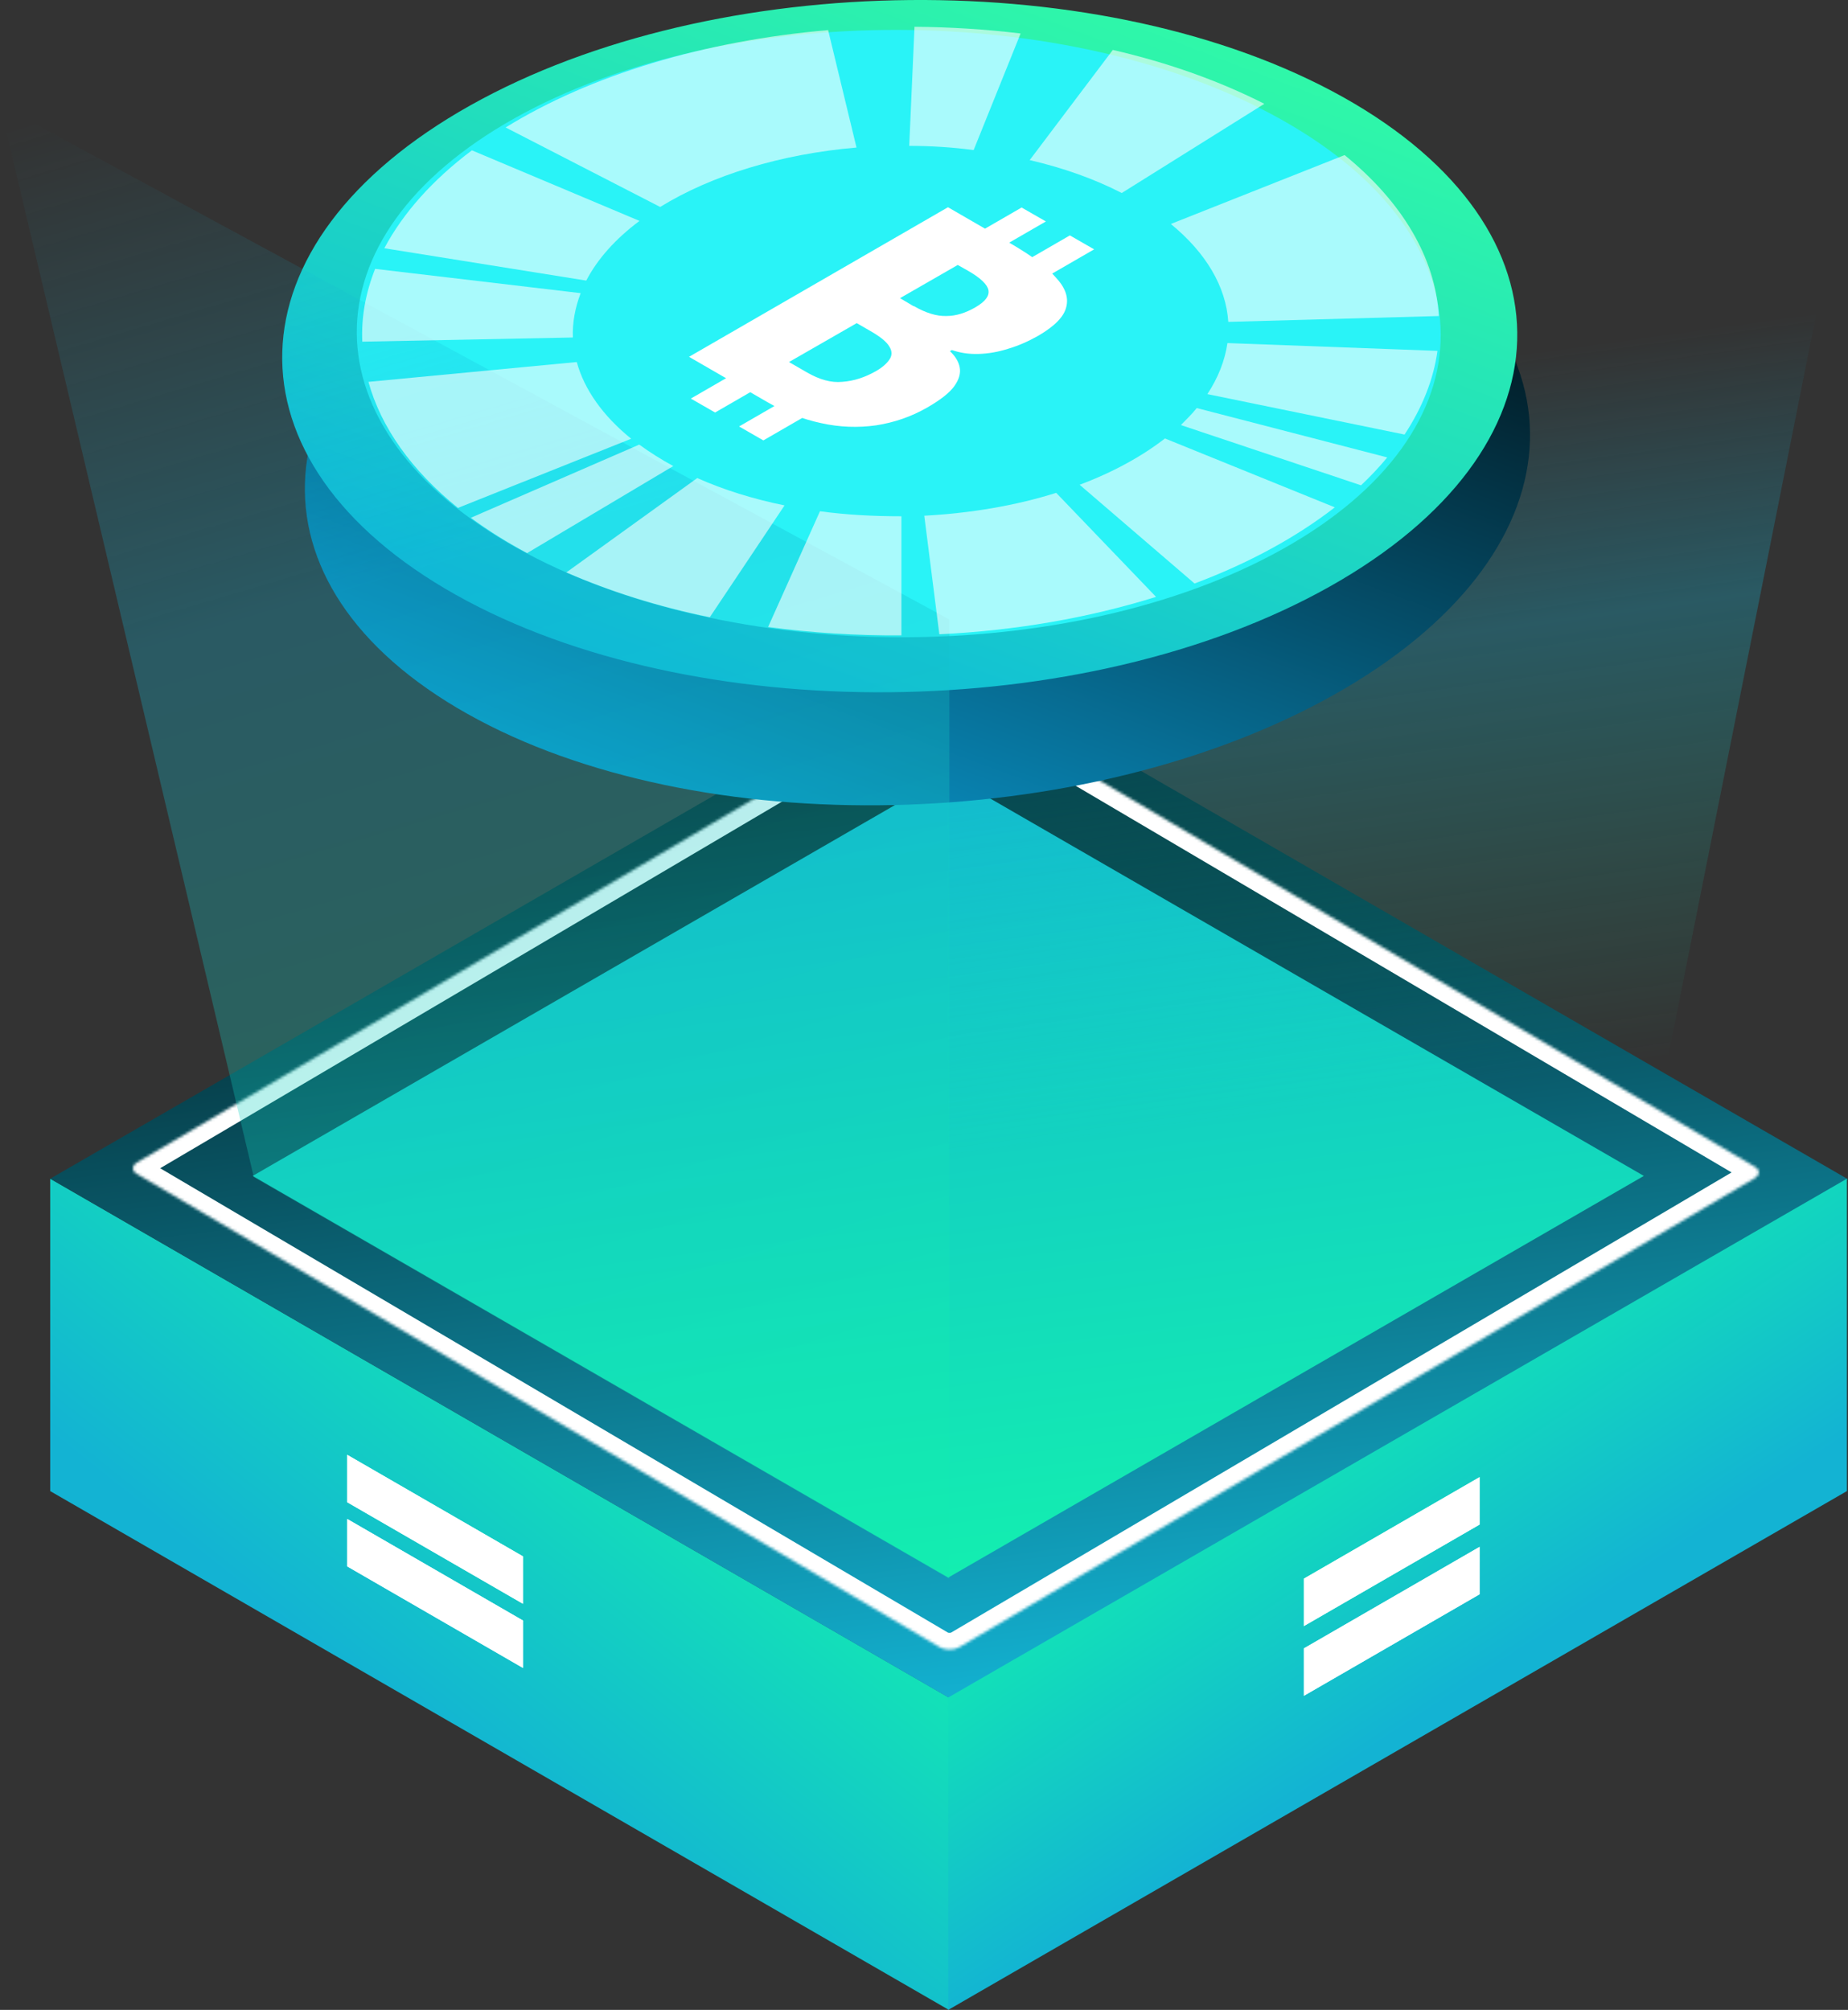 <?xml version="1.0" encoding="UTF-8"?>
<svg xmlns="http://www.w3.org/2000/svg" xmlns:xlink="http://www.w3.org/1999/xlink" version="1.1" viewBox="0 0 662.6 720.6">
  <rect x="0" y="0" width="662.6" height="720.6" fill="#333333" stroke="none"/>
  <!-- Generator: Adobe Illustrator 29.4.0, SVG Export Plug-In . SVG Version: 2.1.0 Build 152)  -->
  <defs>
    <style>
      .st0 {
        mask: url(#mask);
      }

      .st1 {
        fill: url(#linear-gradient2);
      }

      .st2 {
        fill: url(#linear-gradient1);
      }

      .st3 {
        fill: url(#linear-gradient3);
      }

      .st4 {
        fill: url(#linear-gradient6);
      }

      .st5 {
        fill: url(#linear-gradient7);
      }

      .st6 {
        fill: url(#linear-gradient5);
      }

      .st7 {
        fill: url(#linear-gradient4);
      }

      .st8 {
        fill: #29f3f7;
      }

      .st9 {
        fill: url(#linear-gradient);
      }

      .st10 {
        isolation: isolate;
      }

      .st11 {
        fill: none;
        stroke: #fff;
        stroke-width: 12px;
      }

      .st12, .st13 {
        fill: #fff;
      }

      .st14 {
        mix-blend-mode: screen;
      }

      .st13 {
        fill-opacity: .6;
      }
    </style>
    <linearGradient id="linear-gradient" x1="178.9" y1="609.6" x2="212.9" y2="797.6" gradientTransform="translate(9.4 1177.2) rotate(30) scale(1 -.9) skewX(-26.6)" gradientUnits="userSpaceOnUse">
      <stop offset="0" stop-color="#13b3d3"/>
      <stop offset="1" stop-color="#13edb1"/>
    </linearGradient>
    <linearGradient id="linear-gradient1" x1="191.5" y1="258.6" x2="476.5" y2="732.4" gradientTransform="translate(480.2 837.4) rotate(-30) scale(1 -.9) skewX(-26.6)" gradientUnits="userSpaceOnUse">
      <stop offset="0" stop-color="#13b3d3"/>
      <stop offset="1" stop-color="#000"/>
    </linearGradient>
    <linearGradient id="linear-gradient2" x1="181.8" y1="354.3" x2="402.1" y2="721" gradientTransform="translate(552.8 836.4) rotate(-30) scale(1 -.9) skewX(-26.6)" gradientUnits="userSpaceOnUse">
      <stop offset="0" stop-color="#13eeb0"/>
      <stop offset="1" stop-color="#13b3d3"/>
    </linearGradient>
    <linearGradient id="linear-gradient3" x1="509" y1="277.6" x2="464.7" y2="596.4" gradientTransform="translate(0 669.2) scale(1 -1)" gradientUnits="userSpaceOnUse">
      <stop offset="0" stop-color="#13eeb0" stop-opacity="0"/>
      <stop offset=".5" stop-color="#13b3d3" stop-opacity=".3"/>
      <stop offset=".8" stop-color="#13b3d3" stop-opacity="0"/>
    </linearGradient>
    <linearGradient id="linear-gradient4" x1="200.7" y1="554.1" x2="191.2" y2="697.2" gradientTransform="translate(331.4 1295.2) rotate(-30) scale(1 -.9) skewX(26.6)" gradientUnits="userSpaceOnUse">
      <stop offset="0" stop-color="#13b3d3"/>
      <stop offset="1" stop-color="#12ebb2"/>
    </linearGradient>
    <mask id="mask" x="41.7" y="241.8" width="595" height="355.6" maskUnits="userSpaceOnUse">
      <g id="path-8-inside-1_154_43">
        <path class="st12" d="M49.1,416.8l285.3-168.2c1.9-1.1,5-1.1,6.9,0l287.9,169.7c1.9,1.1,1.9,2.9,0,4.1l-285.3,168.2c-1.9,1.1-5,1.1-6.9,0L49.1,420.9c-1.9-1.1-1.9-2.9,0-4.1Z"/>
      </g>
    </mask>
    <linearGradient id="linear-gradient5" x1="134.8" y1="466.9" x2="538.4" y2="563" gradientTransform="translate(484.5 582) rotate(-29.3) scale(1 -.9) skewX(-27.6)" gradientUnits="userSpaceOnUse">
      <stop offset="0" stop-color="#0993c7"/>
      <stop offset="1" stop-color="#000"/>
    </linearGradient>
    <linearGradient id="linear-gradient6" x1="134.1" y1="463.9" x2="534.2" y2="554.9" gradientTransform="translate(475.5 536.5) rotate(-29.3) scale(1 -.9) skewX(-27.6)" gradientUnits="userSpaceOnUse">
      <stop offset="0" stop-color="#0eb9da"/>
      <stop offset="1" stop-color="#33ffa3"/>
    </linearGradient>
    <linearGradient id="linear-gradient7" x1="269.5" y1="164.8" x2="87.2" y2="782.6" gradientTransform="translate(0 669.2) scale(1 -1)" gradientUnits="userSpaceOnUse">
      <stop offset="0" stop-color="#13eeb0" stop-opacity=".3"/>
      <stop offset=".5" stop-color="#13b3d3" stop-opacity=".3"/>
      <stop offset=".8" stop-color="#13b3d3" stop-opacity="0"/>
    </linearGradient>
  </defs>
  <g class="st10">
    <g id="Layer_1">
      <g id="Group_123">
        <polygon id="Rectangle_53" class="st9" points="18 422.6 340.2 608.6 340.2 720.6 18 534.6 18 422.6"/>
        <g id="Rectangle_59">
          <path class="st12" d="M124.5,544.6l63,36.4v17l-63-36.4v-17Z"/>
          <path class="st12" d="M124.5,544.6l63,36.4v17l-63-36.4v-17Z"/>
        </g>
        <g id="Rectangle_83">
          <path class="st12" d="M124.5,521.6l63,36.4v17l-63-36.4v-17Z"/>
          <path class="st12" d="M124.5,521.6l63,36.4v17l-63-36.4v-17Z"/>
        </g>
        <polygon id="Rectangle_55" class="st2" points="18 422.6 340.2 236.6 662.6 422.8 340.4 608.8 18 422.6"/>
        <g id="Rectangle_56" class="st14">
          <polygon class="st1" points="90.6 421.6 340 277.6 589.4 421.6 340 565.6 90.6 421.6"/>
        </g>
        <g id="Rectangle_58" class="st14">
          <path class="st3" d="M340,210.1l318.5-134-69.1,346.5-249.4,144V210.1Z"/>
        </g>
        <polygon id="Rectangle_54" class="st7" points="340 608.6 662.2 422.6 662.2 534.6 340 720.6 340 608.6"/>
        <g id="Rectangle_82" class="st14">
          <g class="st0">
            <path class="st11" d="M49.1,416.8l285.3-168.2c1.9-1.1,5-1.1,6.9,0l287.9,169.7c1.9,1.1,1.9,2.9,0,4.1l-285.3,168.2c-1.9,1.1-5,1.1-6.9,0L49.1,420.9c-1.9-1.1-1.9-2.9,0-4.1Z"/>
          </g>
        </g>
        <g id="Group_5">
          <path id="Ellipse_2" class="st6" d="M179.8,82c89.1-49.9,228.1-53,310.4-6.8,82.4,46.2,76.9,124.1-12.1,174-89.1,49.9-228.1,53-310.4,6.8-82.4-46.2-76.9-124.1,12.1-174Z"/>
          <path id="Ellipse_1" class="st4" d="M168.6,37.8c87.9-49.3,228.1-50.5,313.1-2.9,85,47.7,82.8,126.2-5.1,175.5s-228.1,50.5-313.1,2.9c-85-47.7-82.8-126.2,5.1-175.5Z"/>
          <path id="Ellipse_3" class="st8" d="M459.3,42.8c76.1,42.6,76.4,111.6.7,154-75.7,42.4-198.7,42.2-274.8-.4-76.1-42.6-76.4-111.6-.7-154C260.2,0,383.2.2,459.3,42.8Z"/>
        </g>
        <g id="Rectangle_57" class="st14">
          <path class="st5" d="M0,37.6l340.4,184.5v343.9l-249.4-144L0,37.6Z"/>
        </g>
        <g id="Rectangle_84">
          <path class="st12" d="M467.5,566l63-36.4v17l-63,36.4v-17Z"/>
          <path class="st12" d="M467.5,566l63-36.4v17l-63,36.4v-17Z"/>
        </g>
        <g id="Rectangle_85">
          <path class="st12" d="M467.5,591l63-36.4v17l-63,36.4v-17Z"/>
          <path class="st12" d="M467.5,591l63-36.4v17l-63,36.4v-17Z"/>
        </g>
        <g id="_â_x82__xBF_" data-name="â_x82__xBF_" class="st14">
          <path class="st12" d="M361.1,97.4l22.5-13,8.7,5-22.5,13-8.7-5ZM343.8,87.4l22.5-13,8.7,5-22.5,13-8.7-5ZM265,152.9l22.5-13,8.7,5-22.5,13-8.7-5ZM247.7,142.9l22.5-13,8.7,5-22.5,13-8.7-5ZM247.1,127.9l92.8-53.6,22.3,12.9c7.4,4.3,12.9,8.3,16.2,12.1,3.6,3.8,4.8,7.3,3.9,10.8-.8,3.4-4.1,6.8-9.9,10.2-3.5,2-7.1,3.6-10.8,4.7-3.7,1.2-7.3,1.8-10.8,1.9-3.5.1-6.6-.4-9.5-1.4l-.7.4c1.9,1.8,3.1,3.7,3.5,5.8.4,2.1-.2,4.3-1.9,6.7-1.7,2.4-5,5-9.9,7.8-5.6,3.2-11.7,5.3-18.2,6.3-6.4.9-13,.7-19.7-.8-6.6-1.4-13-3.9-19.2-7.5l-28.2-16.3ZM327.6,109.7c4.3,2.5,8.2,3.7,11.7,3.6,3.5,0,6.9-1.1,10.4-3.1,3.6-2.1,5.1-4.1,4.7-6.2-.4-2-2.8-4.3-7.1-6.8l-3.9-2.2-20.7,11.9,4.9,2.9ZM307.1,115.9l-24.2,13.9,6.4,3.7c4.5,2.6,8.7,3.8,12.7,3.4,4.2-.3,8.1-1.6,12-3.8,2.3-1.3,4-2.8,4.9-4.2,1-1.4,1-3,0-4.6-.9-1.6-2.9-3.3-6.1-5.2l-5.7-3.3Z"/>
        </g>
        <g id="Group_81">
          <path id="Ellipse_49" class="st13" d="M296.9,10.8c-44.3,3.8-85.2,16.1-115.6,34.9l55.4,28.5c18.5-11.4,43.4-19,70.4-21.3l-10.2-42.2Z"/>
          <path id="Ellipse_50" class="st13" d="M365.9,12c-12.5-1.5-25.2-2.3-38-2.4l-1.9,42.7c7.8,0,15.5.5,23.1,1.5l16.8-41.7Z"/>
          <path id="Ellipse_51" class="st13" d="M453.3,37.2c-16-8.1-34.3-14.7-54.3-19.3l-29.8,39.5c12.1,2.8,23.3,6.8,33,11.8l51-31.9Z"/>
          <path id="Ellipse_52" class="st13" d="M515.9,113.2c-1.3-20.7-13-40.7-33.8-57.6l-62.3,24.7c12.6,10.3,19.8,22.5,20.6,35.1l75.5-2.1Z"/>
          <path id="Ellipse_53" class="st13" d="M503.6,155.8c6.4-9.7,10.4-19.8,11.8-30l-75.3-2.8c-.9,6.2-3.3,12.4-7.2,18.3l70.7,14.5Z"/>
          <path id="Ellipse_54" class="st13" d="M488,174c3.4-3.2,6.6-6.6,9.4-10l-68.3-17.7c-1.7,2.1-3.7,4.1-5.7,6.1l64.6,21.6Z"/>
          <path id="Ellipse_55" class="st13" d="M428.3,209.2c19.5-7.3,36.5-16.6,50.3-27.3l-60.9-24.7c-8.4,6.5-18.8,12.2-30.6,16.6l41.2,35.4Z"/>
          <path id="Ellipse_56" class="st13" d="M169.2,53.9c-14.1,10.6-24.7,22.5-31.4,35.1l72.4,11.6c4-7.7,10.5-15,19.1-21.4l-60.1-25.3Z"/>
          <path id="Ellipse_57" class="st13" d="M134.5,96.4c-3.4,8.6-5,17.3-4.6,26.1l75.5-1.5c-.2-5.3.8-10.7,2.8-15.9l-73.7-8.7Z"/>
          <path id="Ellipse_58" class="st13" d="M132.1,136.9c4.5,16.3,15.4,31.7,32.1,45.2l62.1-24.8c-10.1-8.2-16.8-17.6-19.5-27.5l-74.6,7.1Z"/>
          <path id="Ellipse_59" class="st13" d="M168.9,185.7c6.1,4.5,12.8,8.7,20.1,12.6l52.4-31.2c-4.4-2.4-8.5-5-12.2-7.7l-60.3,26.2Z"/>
          <path id="Ellipse_60" class="st13" d="M203,205.2c15.6,6.8,32.9,12.3,51.5,16.1l26.8-40.1c-11.3-2.3-21.9-5.6-31.3-9.8l-46.9,33.8Z"/>
          <path id="Ellipse_61" class="st13" d="M336.9,227.4c27.2-1.3,53.6-5.9,77.6-13.4l-35.8-37.3c-14.6,4.6-30.7,7.3-47.3,8.2l5.4,42.5Z"/>
          <path id="Ellipse_62" class="st13" d="M275.4,224.8c15.6,2.1,31.7,3.1,47.8,3v-42.7c-9.9,0-19.7-.5-29.2-1.8l-18.6,41.5Z"/>
        </g>
      </g>
    </g>
  </g>
</svg>